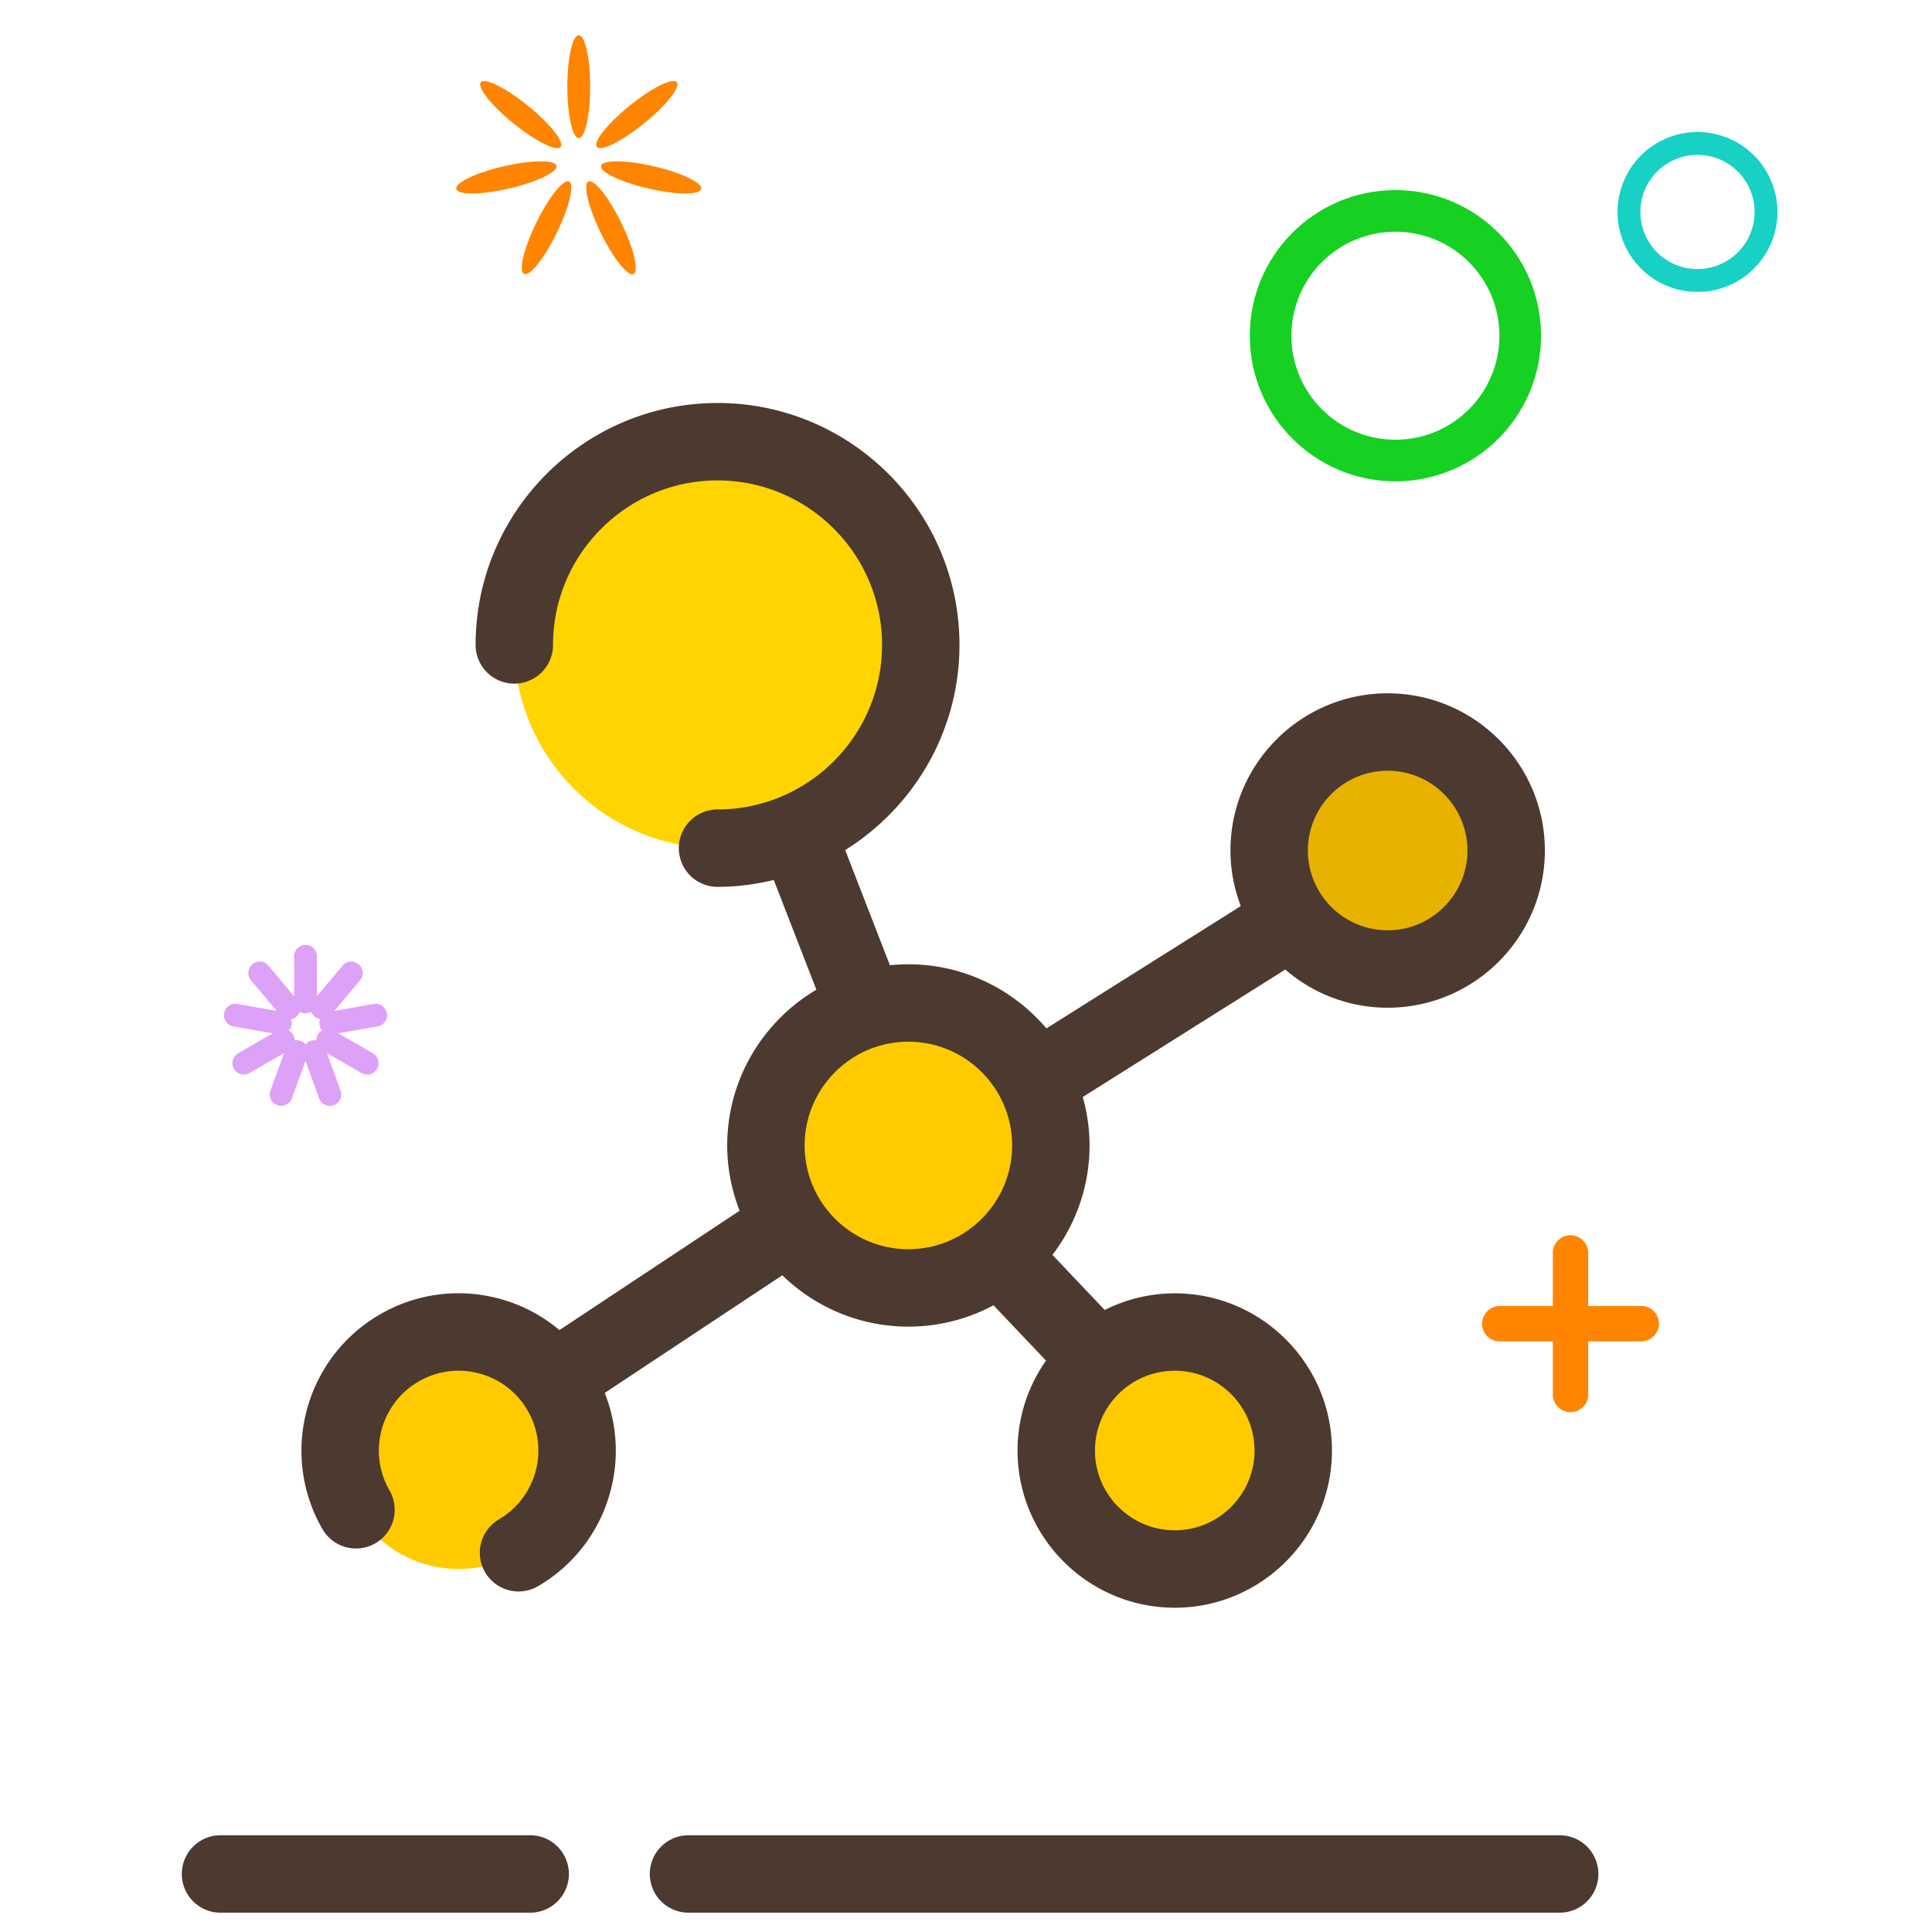 <svg xmlns="http://www.w3.org/2000/svg" viewBox="0 0 200 200"><circle fill-rule="evenodd" clip-rule="evenodd" fill="#FFD400" cx="74.28" cy="66.763" r="21.038"/><circle fill-rule="evenodd" clip-rule="evenodd" fill="#FFCB00" cx="94.036" cy="118.577" r="14.747"/><circle fill-rule="evenodd" clip-rule="evenodd" fill="#E7B200" cx="143.649" cy="88.046" r="12.266"/><circle fill-rule="evenodd" clip-rule="evenodd" fill="#FFCB00" cx="121.609" cy="150.158" r="12.266"/><circle fill-rule="evenodd" clip-rule="evenodd" fill="#FFCB00" cx="47.476" cy="150.158" r="12.266"/><path fill-rule="evenodd" clip-rule="evenodd" fill="#FF8500" d="M160.747 135.198h-5.502c-.988 0-1.822.82-1.822 1.831 0 1.018.816 1.831 1.822 1.831h5.502v5.502c0 .988.82 1.823 1.831 1.823a1.822 1.822 0 0 0 1.831-1.823v-5.502h5.502a1.84 1.84 0 0 0 1.823-1.83 1.822 1.822 0 0 0-1.823-1.832h-5.502v-5.502a1.84 1.84 0 0 0-1.83-1.823 1.822 1.822 0 0 0-1.832 1.823v5.502zM58.04 15.211c-.41.508-2.595-.58-4.878-2.43s-3.802-3.759-3.39-4.266c.41-.508 2.594.58 4.878 2.43s3.801 3.759 3.39 4.266zm-.434 1.957c.147.636-2.055 1.688-4.918 2.349-2.863.66-5.303.68-5.45.044-.147-.636 2.055-1.687 4.918-2.348 2.863-.661 5.303-.681 5.45-.045zm1.306 1.629c.587.286.018 2.659-1.27 5.3-1.288 2.64-2.808 4.55-3.395 4.263-.586-.286-.018-2.659 1.27-5.3 1.288-2.64 2.808-4.55 3.395-4.263zm2.004 0c.587-.287 2.107 1.622 3.395 4.263 1.288 2.641 1.857 5.014 1.27 5.3s-2.107-1.622-3.395-4.263c-1.288-2.641-1.857-5.014-1.27-5.3zm1.306-1.63c.147-.635 2.587-.615 5.45.046 2.863.66 5.065 1.712 4.918 2.348-.147.637-2.587.617-5.45-.044s-5.065-1.713-4.918-2.35zm-.434-1.956c-.411-.507 1.107-2.418 3.39-4.267 2.284-1.849 4.468-2.937 4.88-2.43.41.508-1.108 2.419-3.392 4.268-2.283 1.85-4.467 2.937-4.878 2.43zm-1.874-.921c-.653 0-1.182-2.382-1.182-5.32 0-2.939.53-5.32 1.182-5.32s1.182 2.381 1.182 5.32c0 2.938-.529 5.32-1.182 5.32z"/><path fill="#16D121" d="M133.686 34.752c0-5.946 4.82-10.767 10.767-10.767 5.947 0 10.768 4.82 10.768 10.767S150.4 45.52 144.453 45.52c-5.946 0-10.767-4.82-10.767-10.768zm25.842 0c0-8.325-6.75-15.074-15.075-15.074s-15.074 6.75-15.074 15.074 6.75 15.075 15.074 15.075c8.326 0 15.075-6.75 15.075-15.075z"/><path fill="#16D1C4" d="M169.812 21.943a5.911 5.911 0 1 1 11.823 0 5.911 5.911 0 0 1-11.823 0zm14.188 0a8.276 8.276 0 1 0-16.552 0 8.276 8.276 0 0 0 16.552 0z"/><path fill-rule="evenodd" clip-rule="evenodd" fill="#DEA1F8" d="M31.027 104.737a1.169 1.169 0 0 1-.349.504c-.167.14-.361.228-.56.263a1.196 1.196 0 0 1-.204 1.172 1.19 1.19 0 0 1 .597 1.029 1.18 1.18 0 0 1 1.12.404 1.177 1.177 0 0 1 1.116-.409 1.196 1.196 0 0 1 .592-1.032 1.169 1.169 0 0 1-.261-.554 1.196 1.196 0 0 1 .052-.618 1.17 1.17 0 0 1-.556-.255 1.196 1.196 0 0 1-.358-.507 1.169 1.169 0 0 1-.59.162c-.219 0-.424-.058-.6-.159zm-.58-1.607v-4.142c0-.646.547-1.169 1.179-1.169.651 0 1.18.51 1.18 1.169v4.142l2.662-3.173c.414-.495 1.17-.544 1.654-.137.5.418.577 1.148.153 1.653l-2.663 3.173 4.08-.72a1.187 1.187 0 0 1 1.355.96 1.165 1.165 0 0 1-.946 1.364l-4.08.719 3.588 2.07c.559.323.738 1.059.422 1.606a1.165 1.165 0 0 1-1.602.438l-3.587-2.071 1.417 3.892a1.186 1.186 0 0 1-.709 1.501 1.165 1.165 0 0 1-1.508-.695l-1.416-3.892-1.417 3.892c-.22.607-.913.911-1.508.695a1.165 1.165 0 0 1-.708-1.501l1.416-3.892-3.587 2.07a1.185 1.185 0 0 1-1.601-.437 1.165 1.165 0 0 1 .422-1.605l3.587-2.071-4.079-.72c-.636-.111-1.056-.741-.946-1.364a1.165 1.165 0 0 1 1.356-.958l4.078.719-2.662-3.173c-.415-.494-.332-1.247.153-1.653a1.165 1.165 0 0 1 1.654.137l2.662 3.173z"/><path d="M80.984 132.017c3.38 3.283 7.98 5.315 13.052 5.315a18.63 18.63 0 0 0 8.812-2.209l5.433 5.726a16.17 16.17 0 0 0-2.945 9.309c0 8.973 7.3 16.273 16.273 16.273s16.274-7.3 16.274-16.273c0-8.973-7.3-16.274-16.274-16.274a16.15 16.15 0 0 0-7.249 1.725l-5.412-5.704c2.4-3.151 3.843-7.07 3.843-11.328 0-1.74-.257-3.417-.702-5.017l20.961-13.192a16.186 16.186 0 0 0 10.6 3.951c8.972 0 16.273-7.3 16.273-16.273s-7.3-16.274-16.274-16.274-16.273 7.3-16.273 16.274c0 2.027.389 3.96 1.069 5.751l-20.12 12.663c-3.443-4.054-8.567-6.637-14.289-6.637-.645 0-1.284.033-1.913.097l-4.629-11.921c7.09-4.428 11.83-12.279 11.83-21.236 0-13.81-11.234-25.045-25.044-25.045S49.235 52.953 49.235 66.763a4.007 4.007 0 0 0 8.014 0c0-9.39 7.64-17.03 17.03-17.03s17.031 7.64 17.031 17.03-7.64 17.03-17.03 17.03a4.007 4.007 0 0 0 0 8.015c2.007 0 3.95-.262 5.82-.71l4.41 11.353c-5.513 3.27-9.228 9.265-9.228 16.126 0 2.385.464 4.658 1.28 6.758l-18.647 12.354a16.197 16.197 0 0 0-6.227-3.249 16.16 16.16 0 0 0-12.348 1.624c-7.772 4.487-10.445 14.458-5.958 22.232a4.01 4.01 0 0 0 5.474 1.467 4.01 4.01 0 0 0 1.468-5.475c-2.278-3.944-.922-9.006 3.023-11.282a8.21 8.21 0 0 1 6.267-.825 8.201 8.201 0 0 1 5.013 3.848c2.278 3.943.922 9.005-3.021 11.28a4.009 4.009 0 0 0 4.007 6.943 16.171 16.171 0 0 0 7.582-9.882 16.154 16.154 0 0 0-.595-10.173l18.384-12.18zm62.665-52.23c4.553 0 8.26 3.706 8.26 8.259s-3.707 8.259-8.26 8.259-8.259-3.706-8.259-8.26 3.706-8.258 8.26-8.258zm-13.78 70.37c0 4.554-3.707 8.26-8.26 8.26s-8.259-3.706-8.259-8.26c0-4.552 3.706-8.258 8.26-8.258s8.258 3.706 8.258 8.259zm-35.833-42.32c5.923 0 10.74 4.818 10.74 10.74s-4.817 10.74-10.74 10.74-10.74-4.817-10.74-10.74 4.817-10.74 10.74-10.74zm-39.151 82.149H22.828a4.007 4.007 0 0 0 0 8.014h32.057a4.007 4.007 0 0 0 0-8.014zm106.574 0H71.274a4.007 4.007 0 0 0 0 8.014h90.185a4.007 4.007 0 0 0 0-8.014z" fill="#4C3A30"/></svg>